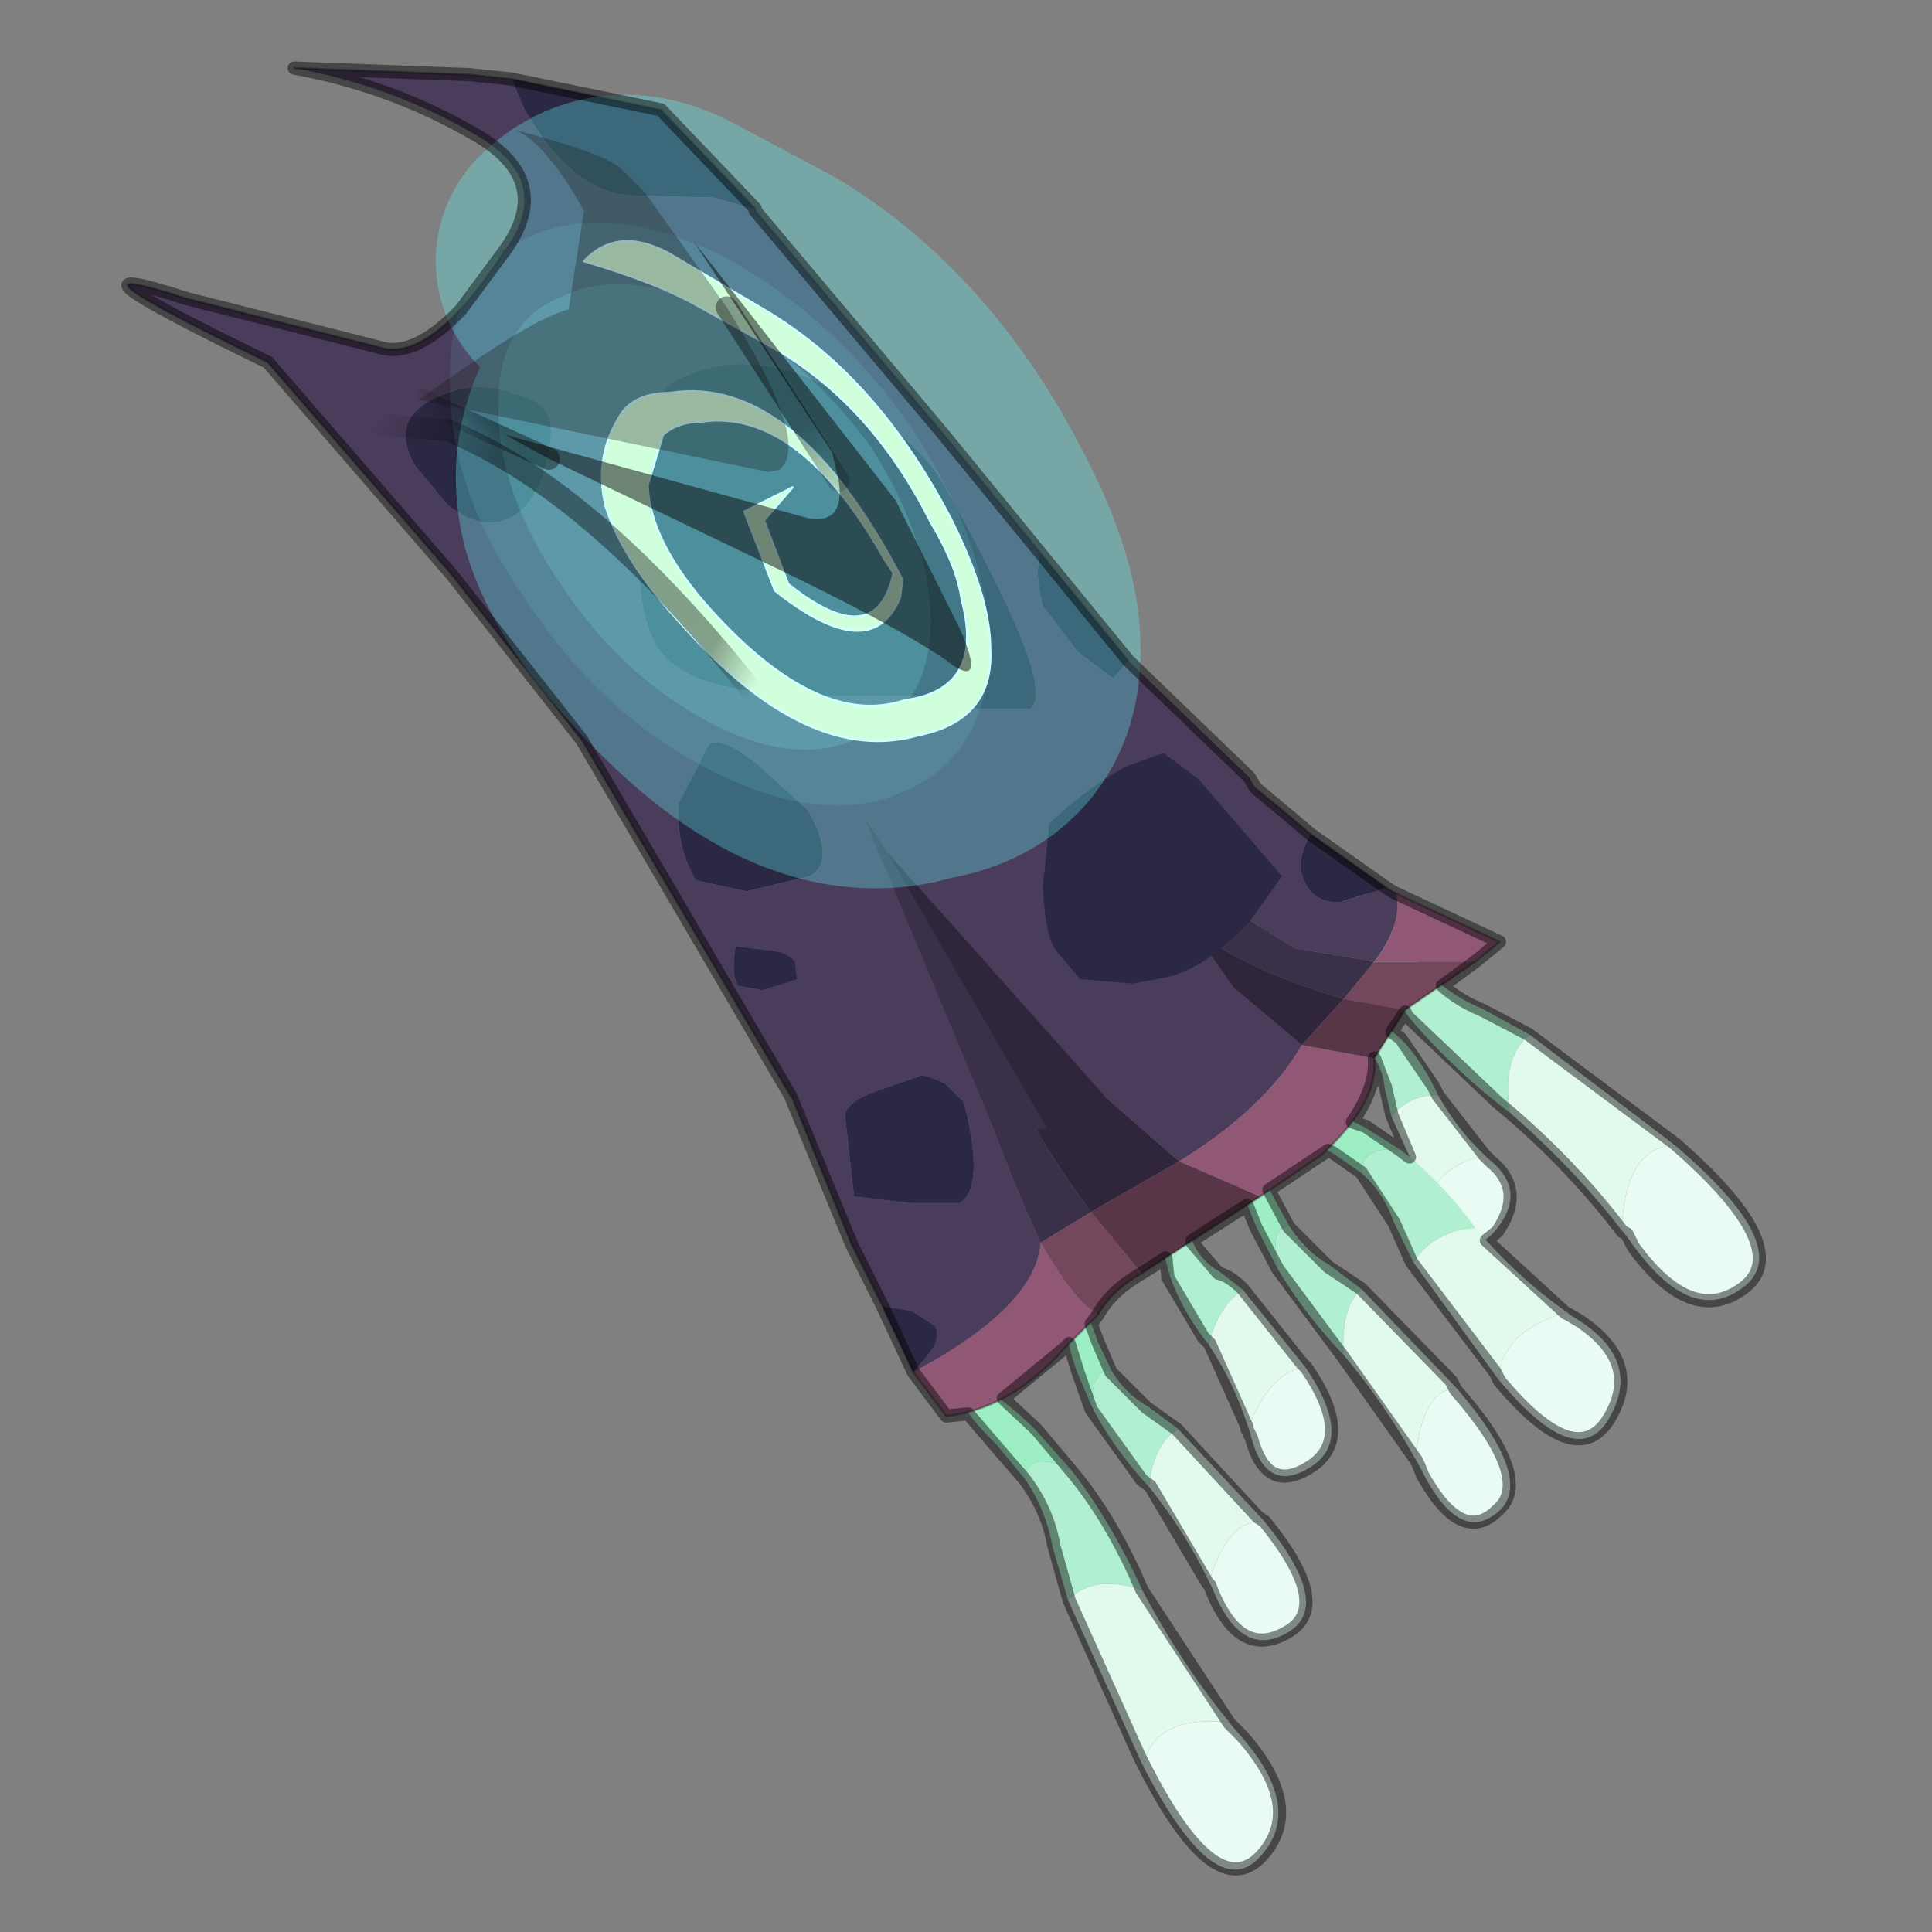<?xml version="1.0" encoding="UTF-8" standalone="no"?>
<svg xmlns:xlink="http://www.w3.org/1999/xlink" height="440.0px" width="440.0px" xmlns="http://www.w3.org/2000/svg">
  <rect width="100%" height="100%" fill="#808080" stroke="none"/>
  <g transform="matrix(10.0, 0.0, 0.0, 10.0, 0.0, 0.0)">
    <use height="44.0" transform="matrix(1.0, 0.0, 0.0, 1.0, 0.0, 0.0)" width="44.0" xlink:href="#shape0"/>
    <use height="20.4" transform="matrix(0.366, -0.379, -0.41, -0.483, 38.434, 30.637)" width="5.5" xlink:href="#sprite0"/>
    <use height="20.4" transform="matrix(-0.269, 0.282, -0.201, -0.216, 35.022, 27.01)" width="5.5" xlink:href="#sprite0"/>
    <use height="20.4" transform="matrix(-0.306, 0.424, -0.375, -0.297, 37.727, 30.804)" width="5.5" xlink:href="#sprite0"/>
    <use height="20.4" transform="matrix(0.275, -0.31, -0.261, -0.427, 33.15, 35.524)" width="5.5" xlink:href="#sprite0"/>
    <use height="20.4" transform="matrix(-0.406, 0.331, -0.367, -0.492, 30.112, 41.139)" width="5.5" xlink:href="#sprite0"/>
    <use height="20.4" transform="matrix(0.339, -0.265, -0.13, -0.339, 28.666, 34.337)" width="5.5" xlink:href="#sprite0"/>
    <use height="20.4" transform="matrix(0.339, -0.265, -0.211, -0.389, 28.154, 38.099)" width="5.5" xlink:href="#sprite0"/>
    <use height="41.3" transform="matrix(1.0, 0.0, 0.0, 1.0, 2.75, 1.4)" width="37.45" xlink:href="#shape2"/>
  </g>
  <defs>
    <g id="shape0" transform="matrix(1.0, 0.0, 0.0, 1.0, 0.0, 0.0)">
      <path d="M44.0 44.0 L0.0 44.0 0.0 0.0 44.0 0.0 44.0 44.0" fill="#43adca" fill-opacity="0.0" fill-rule="evenodd" stroke="none"/>
    </g>
    <g id="sprite0" transform="matrix(1.0, 0.0, 0.0, 1.0, 2.75, 10.35)">
      <use height="20.4" transform="matrix(1.0, 0.0, 0.0, 1.0, -2.75, -10.35)" width="5.5" xlink:href="#shape1"/>
    </g>
    <g id="shape1" transform="matrix(1.0, 0.0, 0.0, 1.0, 2.75, 10.35)">
      <path d="M-0.9 6.1 L-0.8 7.75 Q-0.35 10.1 -1.2 10.05 -2.05 9.95 -2.55 7.2 L-2.75 5.2 Q-1.85 6.8 -0.9 6.1" fill="#9dedc5" fill-rule="evenodd" stroke="none"/>
      <path d="M0.75 1.55 L-0.1 3.45 Q-0.85 4.7 -0.9 6.1 -1.85 6.8 -2.75 5.2 -2.8 3.15 -2.25 0.7 L-2.1 0.1 Q-0.85 1.7 0.75 1.55" fill="#b0f0d0" fill-rule="evenodd" stroke="none"/>
      <path d="M2.45 -5.0 L2.35 -4.6 0.75 1.55 Q-0.85 1.7 -2.1 0.1 -1.55 -2.9 -1.7 -5.75 0.75 -3.75 2.45 -5.0" fill="#e2faed" fill-rule="evenodd" stroke="none"/>
      <path d="M-1.7 -5.75 L-1.7 -5.95 -1.75 -6.5 Q-2.05 -10.05 0.8 -10.35 3.55 -10.65 2.45 -5.0 0.75 -3.75 -1.7 -5.75" fill="#e9fbf2" fill-rule="evenodd" stroke="none"/>
    </g>
    <g id="shape2" transform="matrix(1.0, 0.0, 0.0, 1.0, -2.75, -1.4)">
      <path d="M17.8 24.4 Q16.75 21.7 18.15 20.85 19.75 18.55 22.45 17.4 L24.55 16.15 25.45 15.4 29.2 18.45 29.85 19.0 Q29.5 19.6 29.7 20.05 29.9 20.55 30.5 20.55 L31.5 20.25 31.55 20.2 31.7 20.3 31.8 20.35 Q31.95 21.05 31.3 21.9 L29.5 21.6 26.8 19.95 27.15 21.15 27.25 21.25 27.25 21.3 28.1 22.5 29.65 23.8 Q28.8 25.25 26.85 26.45 L25.25 25.05 24.5 24.35 24.2 24.05 22.45 21.95 21.0 19.55 21.15 19.95 21.4 21.95 Q22.4 25.5 23.7 28.3 23.6 29.75 20.8 31.25 L21.1 30.9 Q21.45 30.5 21.3 30.2 L20.75 29.85 20.1 29.75 19.4 28.35 17.8 24.4 M20.1 24.8 Q19.2 25.1 19.25 25.45 L19.45 27.25 20.75 27.4 21.85 27.4 Q22.45 27.05 21.95 25.1 L21.25 24.4 20.1 24.8" fill="#4a3c5b" fill-rule="evenodd" stroke="none"/>
      <path d="M20.1 29.75 L20.75 29.85 21.3 30.2 Q21.45 30.5 21.1 30.9 L20.8 31.25 20.1 29.75 M31.55 20.2 L31.5 20.25 30.5 20.55 Q29.9 20.55 29.7 20.05 29.5 19.6 29.85 19.0 L31.55 20.2 M20.1 24.8 L21.25 24.4 21.95 25.1 Q22.45 27.05 21.85 27.4 L20.75 27.4 19.45 27.25 19.25 25.45 Q19.2 25.1 20.1 24.8" fill="#2a2842" fill-rule="evenodd" stroke="none"/>
      <path d="M23.7 28.3 Q22.4 25.5 21.4 21.95 L21.15 19.95 Q21.55 21.7 22.35 23.35 23.55 25.9 24.85 27.6 L23.7 28.3 M27.15 21.15 L26.8 19.95 29.5 21.6 31.3 21.9 30.6 22.75 Q28.4 22.1 27.15 21.15" fill="#3b304a" fill-rule="evenodd" stroke="none"/>
      <path d="M21.15 19.95 L21.0 19.55 22.45 21.95 24.2 24.05 24.5 24.35 25.25 25.05 26.85 26.45 24.85 27.6 Q23.55 25.9 22.35 23.35 21.55 21.7 21.15 19.95 M29.65 23.8 L28.1 22.5 27.25 21.3 27.25 21.25 27.15 21.15 Q28.4 22.1 30.6 22.75 L29.65 23.8" fill="#2f263b" fill-rule="evenodd" stroke="none"/>
      <path d="M31.3 21.9 L33.6 21.9 32.0 23.0 30.6 22.75 31.3 21.9 M24.85 27.6 L26.0 29.0 Q25.3 29.4 25.0 29.95 L24.95 29.9 Q24.45 29.6 23.7 28.3 L24.85 27.6" fill="#75475d" fill-rule="evenodd" stroke="none"/>
      <path d="M20.8 31.25 Q23.6 29.75 23.7 28.3 24.45 29.6 24.95 29.9 L25.0 29.95 24.25 30.7 Q23.0 32.1 21.55 32.25 L20.8 31.25 M26.85 26.45 Q28.8 25.25 29.65 23.8 L31.3 24.1 Q31.4 25.1 30.1 26.3 L28.7 27.25 26.85 26.45 M31.3 21.9 Q31.95 21.05 31.8 20.35 L34.15 21.45 33.6 21.9 31.3 21.9" fill="#905874" fill-rule="evenodd" stroke="none"/>
      <path d="M29.65 23.8 L30.6 22.75 32.0 23.0 31.3 24.1 29.65 23.8 M26.85 26.45 L28.7 27.25 26.0 29.0 24.85 27.6 26.85 26.45" fill="#593647" fill-rule="evenodd" stroke="none"/>
      <path d="M17.8 24.4 L19.4 28.35 20.1 29.75 20.8 31.25 21.55 32.25 Q23.0 32.1 24.25 30.7 L25.0 29.95 Q25.3 29.4 26.0 29.0 L28.7 27.25 30.1 26.3 Q31.4 25.1 31.3 24.1 L32.0 23.0 33.6 21.9 34.15 21.45 31.8 20.35 31.7 20.3 31.55 20.2 29.85 19.0 29.2 18.45 25.45 15.4" fill="none" stroke="#000000" stroke-linecap="round" stroke-linejoin="round" stroke-opacity="0.302" stroke-width="0.05"/>
      <path d="M11.65 1.8 L11.95 2.5 Q13.05 4.4 14.4 4.45 L16.25 4.5 17.15 4.75 17.2 4.75 17.2 4.8 21.45 9.85 23.7 12.6 Q23.55 13.05 23.75 13.8 L24.55 14.85 25.35 15.45 25.7 15.05 28.45 17.7 Q29.4 19.4 29.15 19.9 L27.3 17.75 26.5 17.15 25.65 17.45 Q24.75 17.95 23.9 18.75 L23.75 20.2 Q23.8 21.3 24.05 21.65 L24.6 22.3 25.8 22.4 26.6 22.25 Q25.9 23.35 25.15 24.95 L20.2 19.4 19.65 18.55 22.65 25.75 Q21.5 24.1 19.8 24.5 L18.0 24.95 17.5 24.1 13.25 16.85 10.3 13.1 6.1 8.25 Q0.85 5.7 4.25 6.8 L8.8 7.95 Q9.95 8.1 11.5 5.7 12.65 4.1 10.8 3.05 8.9 1.95 6.7 1.55 L10.7 1.7 11.65 1.8 M19.3 9.05 Q17.05 7.7 15.25 8.75 14.9 8.95 14.65 11.2 14.35 13.65 14.95 14.7 15.6 15.85 18.8 15.85 L21.2 15.85 22.25 16.15 23.45 16.15 Q24.15 15.75 21.5 11.05 20.95 10.05 19.3 9.05 M12.45 9.4 Q12.3 9.1 11.65 8.95 10.75 8.6 9.75 9.15 8.9 9.65 9.45 10.6 L10.2 11.5 Q11.0 12.15 11.7 11.75 12.25 11.4 12.45 10.5 12.65 9.7 12.45 9.4 M17.3 17.45 Q16.45 16.75 16.15 16.95 L15.45 18.3 Q15.4 19.3 15.85 20.05 L17.0 20.3 18.45 19.95 Q19.05 19.6 18.4 18.45 L17.3 17.45 M16.8 22.45 L17.35 22.55 18.15 22.3 18.1 21.9 Q17.95 21.7 17.55 21.65 L16.75 21.55 Q16.65 22.2 16.8 22.45" fill="#4a3c5b" fill-rule="evenodd" stroke="none"/>
      <path d="M17.2 4.75 L17.15 4.75 16.25 4.5 14.4 4.45 Q13.05 4.4 11.95 2.5 L11.65 1.8 15.05 2.5 17.2 4.75 M26.6 22.25 L25.8 22.4 24.6 22.3 24.05 21.65 Q23.8 21.3 23.75 20.2 L23.9 18.75 Q24.75 17.95 25.65 17.45 L26.5 17.15 27.3 17.75 29.15 19.9 29.2 19.95 28.45 21.0 Q27.45 22.05 26.6 22.25 M25.7 15.05 L25.35 15.45 24.55 14.85 23.75 13.8 Q23.55 13.05 23.7 12.6 L25.7 15.05 M12.45 9.4 Q12.65 9.7 12.45 10.5 12.25 11.4 11.7 11.75 11.0 12.15 10.2 11.5 L9.45 10.6 Q8.9 9.65 9.75 9.15 10.75 8.6 11.65 8.95 12.3 9.1 12.45 9.4 M19.3 9.05 Q20.95 10.05 21.5 11.05 24.15 15.75 23.45 16.15 L22.25 16.15 21.2 15.85 18.8 15.85 Q15.6 15.85 14.95 14.7 14.35 13.65 14.65 11.2 14.9 8.95 15.25 8.75 17.05 7.7 19.3 9.05 M16.8 22.45 Q16.65 22.2 16.75 21.55 L17.55 21.65 Q17.95 21.7 18.1 21.9 L18.15 22.3 17.35 22.55 16.8 22.45 M17.3 17.45 L18.4 18.45 Q19.05 19.6 18.45 19.95 L17.0 20.3 15.85 20.05 Q15.4 19.3 15.45 18.3 L16.15 16.95 Q16.45 16.75 17.3 17.45" fill="#2a2842" fill-rule="evenodd" stroke="none"/>
      <path d="M22.65 25.75 L19.65 18.55 20.2 19.4 23.85 25.7 22.7 25.85 22.65 25.75" fill="#3b304a" fill-rule="evenodd" stroke="none"/>
      <path d="M20.2 19.4 L25.15 24.95 23.85 25.7 20.2 19.4" fill="#2f263b" fill-rule="evenodd" stroke="none"/>
      <path d="M17.2 4.75 L15.05 2.5 11.65 1.8 10.7 1.7 6.7 1.55 M11.5 5.7 Q9.95 8.1 8.8 7.95 L4.25 6.8 Q0.85 5.7 6.1 8.25 L10.3 13.1 13.25 16.85 17.5 24.1 18.0 24.95 M23.7 12.6 L21.45 9.85 17.2 4.8 17.2 4.75 M23.7 12.6 L25.7 15.05" fill="none" stroke="#000000" stroke-linecap="round" stroke-linejoin="round" stroke-opacity="0.302" stroke-width="0.05"/>
      <path d="M20.8 9.8 Q22.5 12.4 22.55 14.8 22.45 17.2 20.65 18.0 18.8 18.85 16.3 17.6 13.75 16.35 12.0 13.7 10.2 11.15 10.25 8.65 10.2 6.2 12.05 5.4 13.85 4.55 16.5 5.85 19.05 7.25 20.8 9.8" fill="#83e8e8" fill-opacity="0.114" fill-rule="evenodd" stroke="none"/>
      <path d="M19.85 10.2 Q21.2 12.35 21.2 14.2 21.15 16.1 19.7 16.75 18.2 17.5 16.25 16.5 14.2 15.45 12.8 13.35 11.35 11.25 11.35 9.3 11.3 7.35 12.8 6.75 14.3 6.05 16.35 7.1 18.4 8.2 19.85 10.2" fill="#83e8e8" fill-opacity="0.2" fill-rule="evenodd" stroke="none"/>
      <path d="M15.1 9.9 L14.75 11.05 Q14.8 12.35 16.2 13.9 18.65 16.6 20.6 15.95 22.45 15.7 21.9 13.65 21.8 12.9 21.2 11.9 19.9 9.3 17.75 8.0 L15.95 7.0 Q15.0 6.45 13.3 5.95 14.05 5.15 15.2 5.75 L17.4 7.05 Q19.95 8.55 21.65 11.8 22.55 13.6 22.55 14.75 22.65 16.4 20.9 16.75 18.4 17.45 15.55 14.25 14.2 12.8 13.8 11.55 13.5 10.35 14.2 9.35 14.55 8.95 15.25 8.95 18.1 8.5 20.55 13.2 L20.5 13.6 Q19.85 15.2 17.65 13.45 L16.95 11.65 18.05 11.1 17.4 11.85 17.95 13.3 Q19.95 14.9 20.35 13.05 L20.15 12.75 Q18.2 9.3 16.0 9.6 15.45 9.6 15.1 9.9" fill="#ffffcc" fill-rule="evenodd" stroke="none"/>
      <path d="M15.1 9.9 L14.75 11.05 Q14.8 12.35 16.2 13.9 18.65 16.6 20.6 15.95 22.45 15.7 21.9 13.65 21.8 12.9 21.2 11.9 19.9 9.3 17.75 8.0 L15.95 7.0 Q15.0 6.45 13.3 5.95 14.05 5.15 15.2 5.75 L17.4 7.05 Q19.95 8.55 21.65 11.8 22.55 13.6 22.55 14.75 22.65 16.4 20.9 16.75 18.4 17.45 15.55 14.25 14.2 12.8 13.8 11.55 13.5 10.35 14.2 9.35 14.55 8.95 15.25 8.95 18.1 8.5 20.55 13.2 L20.5 13.6 Q19.85 15.2 17.65 13.45 L16.95 11.65 18.05 11.1 17.4 11.85 17.95 13.3 Q19.95 14.9 20.35 13.05 L20.15 12.75 Q18.2 9.3 16.0 9.6 15.45 9.6 15.1 9.9 Z" fill="none" stroke="#ffffff" stroke-linecap="round" stroke-linejoin="round" stroke-width="0.05"/>
      <path d="M15.25 8.95 Q18.15 8.55 20.55 13.25 L20.5 13.6 Q19.9 15.25 17.65 13.5 L16.9 11.7 18.1 11.1 17.45 11.85 17.95 13.3 Q20.0 15.0 20.4 13.05 L20.2 12.75 Q18.25 9.25 16.0 9.65 15.5 9.6 15.1 9.95 L14.75 11.1 Q14.8 12.4 16.25 13.9 18.6 16.6 20.65 16.0 22.45 15.7 21.95 13.7 L21.25 11.9 Q19.9 9.3 17.75 8.0 L15.95 7.05 Q15.05 6.5 13.3 5.95 14.05 5.2 15.15 5.8 L17.4 7.0 Q20.0 8.6 21.65 11.8 22.6 13.6 22.6 14.75 22.65 16.45 20.9 16.7 18.5 17.5 15.55 14.25 14.2 12.8 13.85 11.6 13.55 10.45 14.2 9.4 14.6 9.0 15.25 8.95 Z" fill="none" stroke="#66ffff" stroke-linecap="round" stroke-linejoin="round" stroke-opacity="0.302" stroke-width="6.75"/>
      <path d="M16.55 7.0 L14.7 4.4 14.15 3.85 Q13.8 3.5 11.7 2.95 12.4 3.2 13.3 4.8 L12.95 7.05 Q12.1 7.25 9.55 9.1 L17.5 10.75 17.75 10.7 Q18.5 10.1 16.55 7.0" fill="#1a1816" fill-opacity="0.302" fill-rule="evenodd" stroke="none"/>
      <path d="M12.5 10.45 L17.7 12.95 Q20.3 14.2 21.5 15.0 L21.7 15.15 Q22.45 15.65 21.85 14.3 L20.4 11.4 15.8 5.5 18.95 10.3 19.1 10.95 Q19.25 11.95 18.4 11.8 L11.5 9.9 12.5 10.45" fill="#0d0b0b" fill-opacity="0.502" fill-rule="evenodd" stroke="none"/>
      <path d="M9.55 9.1 L12.5 10.45" fill="none" stroke="url(#gradient0)" stroke-linecap="round" stroke-linejoin="round" stroke-width="0.5"/>
      <path d="M7.8 9.6 L10.2 9.8 Q13.85 11.3 17.95 16.8" fill="none" stroke="url(#gradient1)" stroke-linecap="round" stroke-linejoin="round" stroke-width="0.5"/>
      <path d="M19.1 10.95 L16.55 7.0" fill="none" stroke="url(#gradient2)" stroke-linecap="round" stroke-linejoin="round" stroke-width="0.5"/>
      <path d="M28.6 17.95 L29.2 18.45 29.85 19.0 31.55 20.2 31.7 20.3 31.8 20.35 34.15 21.45 33.6 21.9 32.85 22.45 Q33.25 22.8 33.75 23.0 L34.8 23.55 37.95 25.9 38.15 26.05 Q40.85 28.4 39.75 29.3 38.55 30.25 37.2 28.4 L37.05 28.1 36.95 28.05 Q35.85 26.6 34.4 25.35 L34.1 25.1 32.05 23.15 32.0 23.05 31.7 23.5 31.9 23.65 32.65 24.75 32.75 24.95 33.8 26.3 33.85 26.35 33.95 26.45 Q34.75 27.1 34.1 28.05 L33.85 28.25 35.65 29.9 35.75 29.95 36.0 30.1 Q37.4 31.05 36.65 32.3 35.9 33.55 34.15 31.45 L34.05 31.25 32.15 28.75 31.75 27.85 31.0 26.7 30.35 26.25 30.25 26.2 30.1 26.3 28.9 27.1 28.95 27.2 29.35 27.95 30.25 28.85 31.0 29.35 33.05 31.45 33.15 31.65 Q34.95 33.7 34.1 34.4 33.3 35.2 32.4 33.6 L32.3 33.35 32.25 33.25 30.55 30.85 30.4 30.65 29.1 28.9 28.6 27.95 28.4 27.45 27.15 28.25 27.15 28.3 27.75 29.0 Q28.0 29.05 28.3 29.35 L29.65 31.05 29.75 31.15 Q30.85 32.75 29.85 33.4 28.85 34.05 28.5 32.75 L28.4 32.55 28.4 32.5 27.55 30.6 27.4 30.45 26.6 29.1 26.55 28.65 26.0 29.0 Q25.3 29.4 25.0 29.95 L24.85 30.15 25.0 30.55 25.3 31.25 26.1 32.05 26.8 32.55 28.65 34.55 28.8 34.65 Q30.35 36.55 29.35 37.15 28.3 37.8 27.65 36.35 L27.55 36.1 27.5 36.05 26.2 33.85 26.0 33.7 24.85 32.1 24.55 31.25 24.35 30.6 24.25 30.7 22.85 31.85 23.6 32.55 24.4 33.5 Q25.2 34.45 25.85 35.85 L26.0 36.2 28.0 39.25 28.1 39.35 28.3 39.55 Q29.75 41.2 28.7 42.3 27.65 43.35 26.05 40.2 L25.95 40.0 24.35 36.45 24.0 35.2 Q23.85 34.35 23.3 33.65 L22.65 32.9 22.05 32.2 21.55 32.25 20.8 31.25 20.1 29.75 19.4 28.35 18.0 24.95 17.5 24.1 13.25 16.85 10.3 13.1 6.1 8.25 Q0.85 5.7 4.25 6.8 L8.8 7.95 Q9.55 8.05 10.5 7.05 L11.5 5.7 Q12.65 4.1 10.8 3.05 8.9 1.95 6.7 1.55 L10.7 1.7 11.65 1.8 15.05 2.5 17.2 4.75 17.2 4.8 21.45 9.85 25.7 15.05 28.45 17.7 28.6 17.95 M31.1 25.65 L31.9 26.2 32.1 26.35 31.7 25.4 31.55 24.75 31.3 24.1 Q31.35 24.75 30.8 25.55 L31.1 25.65" fill="none" stroke="#000000" stroke-linecap="round" stroke-linejoin="round" stroke-opacity="0.451" stroke-width="0.3"/>
    </g>
    <linearGradient gradientTransform="matrix(0.002, -0.002, 0.003, 0.004, 13.65, 10.8)" gradientUnits="userSpaceOnUse" id="gradient0" spreadMethod="pad" x1="-819.2" x2="819.2">
      <stop offset="0.0" stop-color="#000000" stop-opacity="0.0"/>
      <stop offset="0.239" stop-color="#000000" stop-opacity="0.392"/>
      <stop offset="0.788" stop-color="#000000" stop-opacity="0.373"/>
      <stop offset="0.902" stop-color="#000000" stop-opacity="0.0"/>
    </linearGradient>
    <linearGradient gradientTransform="matrix(0.007, 0.002, -0.006, 0.011, 13.2, 13.25)" gradientUnits="userSpaceOnUse" id="gradient1" spreadMethod="pad" x1="-819.2" x2="819.2">
      <stop offset="0.0" stop-color="#000000" stop-opacity="0.0"/>
      <stop offset="0.239" stop-color="#000000" stop-opacity="0.392"/>
      <stop offset="0.788" stop-color="#000000" stop-opacity="0.373"/>
      <stop offset="0.902" stop-color="#000000" stop-opacity="0.0"/>
    </linearGradient>
    <linearGradient gradientTransform="matrix(-0.004, -0.006, 0.007, -0.005, 16.25, 7.3)" gradientUnits="userSpaceOnUse" id="gradient2" spreadMethod="pad" x1="-819.2" x2="819.2">
      <stop offset="0.0" stop-color="#000000" stop-opacity="0.0"/>
      <stop offset="0.239" stop-color="#000000" stop-opacity="0.392"/>
      <stop offset="0.788" stop-color="#000000" stop-opacity="0.373"/>
      <stop offset="0.902" stop-color="#000000" stop-opacity="0.0"/>
    </linearGradient>
  </defs>
</svg>
